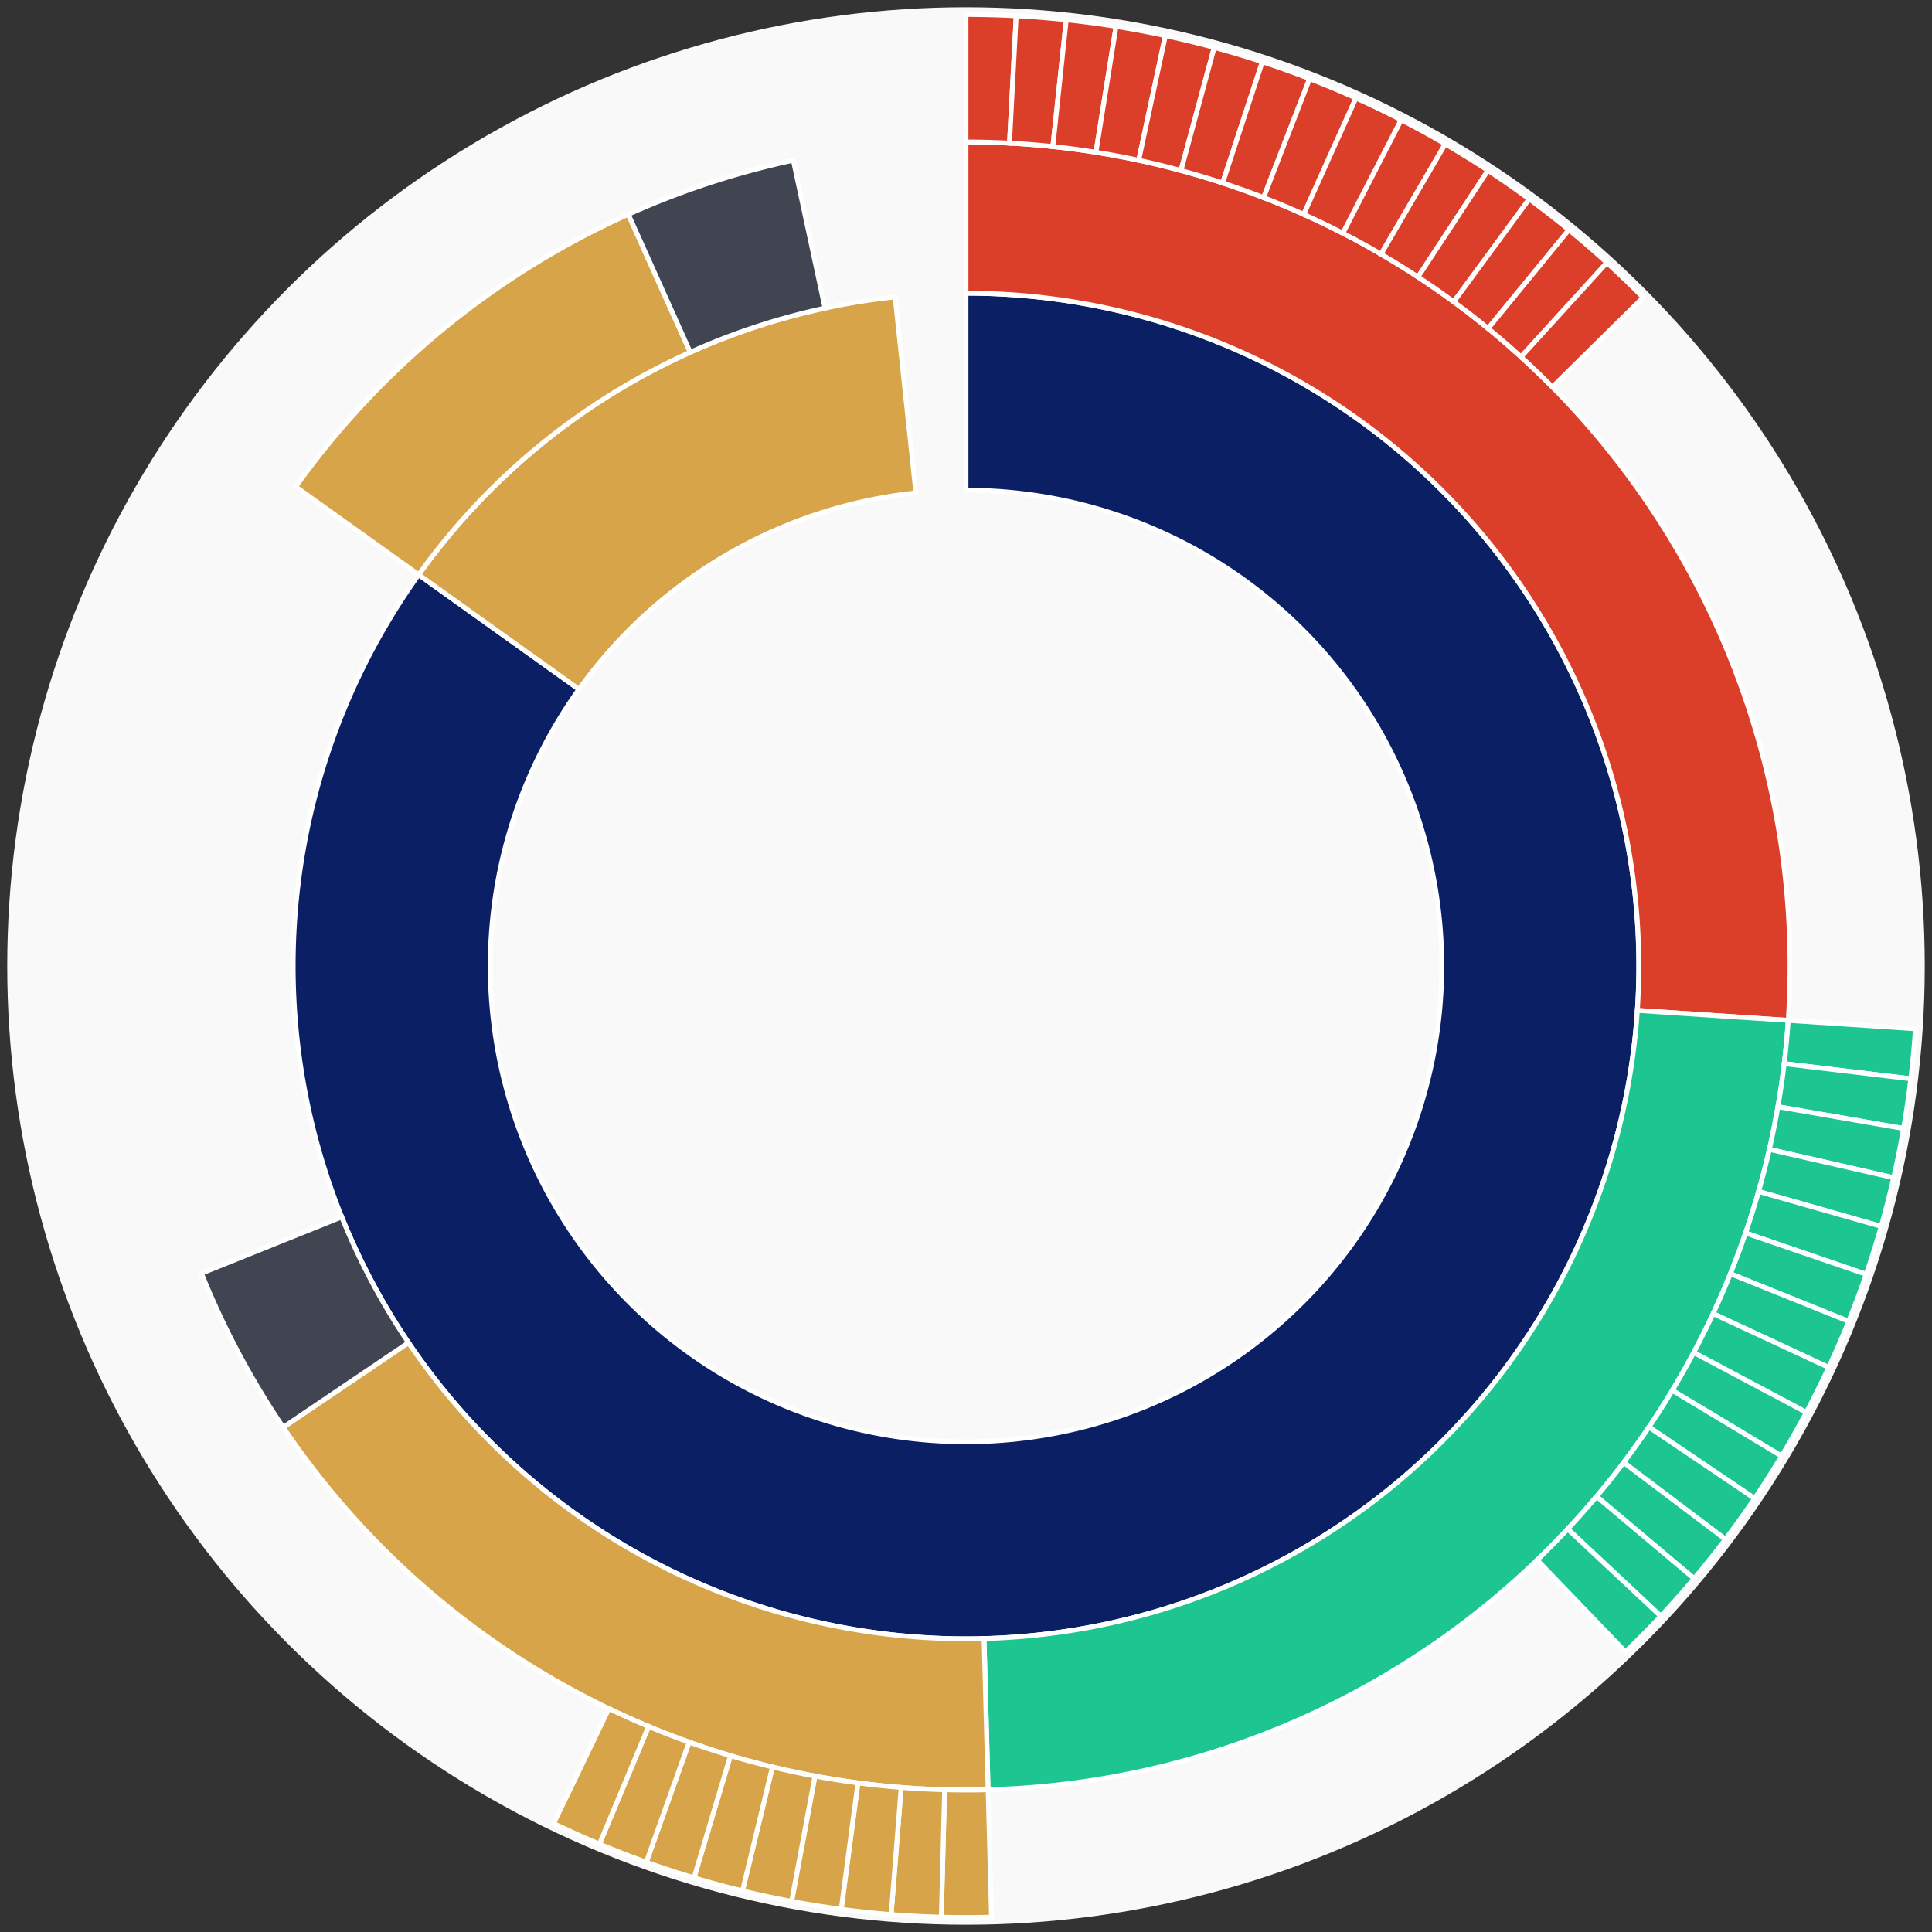 <svg xmlns="http://www.w3.org/2000/svg" width="400" height="400" id="block-7908264"><rect width="100%" height="100%" fill="#333333" stroke="none"/><g id="burst-container" transform="translate(200,200)"><circle r="197" style="fill: #f9f9f9; stroke: #f9f9f9; stroke-width: 3; opacity: 1;" id="circle-base"></circle><path display="none" d="M6.031385485800715e-15,-98.5A98.5,98.5,0,1,1,-6.031385485800715e-15,98.5A98.5,98.5,0,1,1,6.031385485800715e-15,-98.5Z" fill-rule="evenodd" id="p-type-root" style="stroke: #fff; opacity: 1;"></path><path d="M8.529667153919608e-15,-139.3A139.3,139.3,0,1,1,-113.318,-81.016L-80.128,-57.287A98.5,98.5,0,1,0,6.031385485800715e-15,-98.5Z" fill-rule="evenodd" style="fill: #0B1F65; stroke: #fff; opacity: 1;" id="p-type-data"></path><path d="M-113.318,-81.016A139.3,139.3,0,0,1,-14.678,-138.525L-10.379,-97.952A98.5,98.5,0,0,0,-80.128,-57.287Z" fill-rule="evenodd" style="fill: #D7A449; stroke: #fff; opacity: 1;" id="p-type-value"></path><path d="M1.0446666101440332e-14,-170.607A170.607,170.607,0,0,1,170.235,11.257L138.996,9.192A139.3,139.3,0,0,0,8.529667153919608e-15,-139.3Z" fill-rule="evenodd" style="fill: #DB3F29; stroke: #fff; opacity: 1;" id="p-type-functions"></path><path d="M170.235,11.257A170.607,170.607,0,0,1,4.574,170.546L3.735,139.25A139.3,139.3,0,0,0,138.996,9.192Z" fill-rule="evenodd" style="fill: #1DC690; stroke: #fff; opacity: 1;" id="p-type-logs"></path><path d="M4.574,170.546A170.607,170.607,0,0,1,-141.365,95.512L-115.424,77.985A139.3,139.3,0,0,0,3.735,139.25Z" fill-rule="evenodd" style="fill: #D7A449; stroke: #fff; opacity: 1;" id="p-type-tokenTransfers"></path><path d="M-141.365,95.512A170.607,170.607,0,0,1,-158.297,63.631L-129.249,51.955A139.3,139.3,0,0,0,-115.424,77.985Z" fill-rule="evenodd" style="fill: #414552; stroke: #fff; opacity: 1;" id="p-type-ether"></path><path d="M-138.785,-99.224A170.607,170.607,0,0,1,-69.92,-155.621L-57.09,-127.064A139.3,139.3,0,0,0,-113.318,-81.016Z" fill-rule="evenodd" style="fill: #D7A449; stroke: #fff; opacity: 1;" id="p-type-tokenTransfers"></path><path d="M-69.92,-155.621A170.607,170.607,0,0,1,-35.754,-166.818L-29.193,-136.207A139.3,139.3,0,0,0,-57.09,-127.064Z" fill-rule="evenodd" style="fill: #414552; stroke: #fff; opacity: 1;" id="p-type-ether"></path><path d="M1.206277097160143e-14,-197A197,197,0,0,1,10.394,-196.726L9.001,-170.369A170.607,170.607,0,0,0,1.0446666101440332e-14,-170.607Z" fill-rule="evenodd" style="fill: #DB3F29; stroke: #fff; opacity: 1;" id="p-type-functions"></path><path d="M10.394,-196.726A197,197,0,0,1,20.758,-195.903L17.977,-169.657A170.607,170.607,0,0,0,9.001,-170.369Z" fill-rule="evenodd" style="fill: #DB3F29; stroke: #fff; opacity: 1;" id="p-type-functions"></path><path d="M20.758,-195.903A197,197,0,0,1,31.065,-194.535L26.903,-168.472A170.607,170.607,0,0,0,17.977,-169.657Z" fill-rule="evenodd" style="fill: #DB3F29; stroke: #fff; opacity: 1;" id="p-type-functions"></path><path d="M31.065,-194.535A197,197,0,0,1,41.285,-192.625L35.754,-166.818A170.607,170.607,0,0,0,26.903,-168.472Z" fill-rule="evenodd" style="fill: #DB3F29; stroke: #fff; opacity: 1;" id="p-type-functions"></path><path d="M41.285,-192.625A197,197,0,0,1,51.391,-190.179L44.506,-164.7A170.607,170.607,0,0,0,35.754,-166.818Z" fill-rule="evenodd" style="fill: #DB3F29; stroke: #fff; opacity: 1;" id="p-type-functions"></path><path d="M51.391,-190.179A197,197,0,0,1,61.353,-187.203L53.133,-162.122A170.607,170.607,0,0,0,44.506,-164.7Z" fill-rule="evenodd" style="fill: #DB3F29; stroke: #fff; opacity: 1;" id="p-type-functions"></path><path d="M61.353,-187.203A197,197,0,0,1,71.144,-183.705L61.613,-159.093A170.607,170.607,0,0,0,53.133,-162.122Z" fill-rule="evenodd" style="fill: #DB3F29; stroke: #fff; opacity: 1;" id="p-type-functions"></path><path d="M71.144,-183.705A197,197,0,0,1,80.737,-179.696L69.92,-155.621A170.607,170.607,0,0,0,61.613,-159.093Z" fill-rule="evenodd" style="fill: #DB3F29; stroke: #fff; opacity: 1;" id="p-type-functions"></path><path d="M80.737,-179.696A197,197,0,0,1,90.105,-175.186L78.034,-151.715A170.607,170.607,0,0,0,69.92,-155.621Z" fill-rule="evenodd" style="fill: #DB3F29; stroke: #fff; opacity: 1;" id="p-type-functions"></path><path d="M90.105,-175.186A197,197,0,0,1,99.223,-170.188L85.929,-147.387A170.607,170.607,0,0,0,78.034,-151.715Z" fill-rule="evenodd" style="fill: #DB3F29; stroke: #fff; opacity: 1;" id="p-type-functions"></path><path d="M99.223,-170.188A197,197,0,0,1,108.063,-164.716L93.586,-142.648A170.607,170.607,0,0,0,85.929,-147.387Z" fill-rule="evenodd" style="fill: #DB3F29; stroke: #fff; opacity: 1;" id="p-type-functions"></path><path d="M108.063,-164.716A197,197,0,0,1,116.603,-158.785L100.981,-137.512A170.607,170.607,0,0,0,93.586,-142.648Z" fill-rule="evenodd" style="fill: #DB3F29; stroke: #fff; opacity: 1;" id="p-type-functions"></path><path d="M116.603,-158.785A197,197,0,0,1,124.818,-152.412L108.096,-131.993A170.607,170.607,0,0,0,100.981,-137.512Z" fill-rule="evenodd" style="fill: #DB3F29; stroke: #fff; opacity: 1;" id="p-type-functions"></path><path d="M124.818,-152.412A197,197,0,0,1,132.685,-145.614L114.909,-126.106A170.607,170.607,0,0,0,108.096,-131.993Z" fill-rule="evenodd" style="fill: #DB3F29; stroke: #fff; opacity: 1;" id="p-type-functions"></path><path d="M132.685,-145.614A197,197,0,0,1,140.183,-138.411L121.402,-119.868A170.607,170.607,0,0,0,114.909,-126.106Z" fill-rule="evenodd" style="fill: #DB3F29; stroke: #fff; opacity: 1;" id="p-type-functions"></path><path d="M196.571,12.999A197,197,0,0,1,195.611,23.352L169.404,20.223A170.607,170.607,0,0,0,170.235,11.257Z" fill-rule="evenodd" style="fill: #1DC690; stroke: #fff; opacity: 1;" id="p-type-logs"></path><path d="M195.611,23.352A197,197,0,0,1,194.107,33.64L168.101,29.133A170.607,170.607,0,0,0,169.404,20.223Z" fill-rule="evenodd" style="fill: #1DC690; stroke: #fff; opacity: 1;" id="p-type-logs"></path><path d="M194.107,33.64A197,197,0,0,1,192.061,43.834L166.33,37.961A170.607,170.607,0,0,0,168.101,29.133Z" fill-rule="evenodd" style="fill: #1DC690; stroke: #fff; opacity: 1;" id="p-type-logs"></path><path d="M192.061,43.834A197,197,0,0,1,189.481,53.906L164.096,46.684A170.607,170.607,0,0,0,166.33,37.961Z" fill-rule="evenodd" style="fill: #1DC690; stroke: #fff; opacity: 1;" id="p-type-logs"></path><path d="M189.481,53.906A197,197,0,0,1,186.373,63.828L161.404,55.276A170.607,170.607,0,0,0,164.096,46.684Z" fill-rule="evenodd" style="fill: #1DC690; stroke: #fff; opacity: 1;" id="p-type-logs"></path><path d="M186.373,63.828A197,197,0,0,1,182.746,73.572L158.263,63.715A170.607,170.607,0,0,0,161.404,55.276Z" fill-rule="evenodd" style="fill: #1DC690; stroke: #fff; opacity: 1;" id="p-type-logs"></path><path d="M182.746,73.572A197,197,0,0,1,178.61,83.111L154.681,71.976A170.607,170.607,0,0,0,158.263,63.715Z" fill-rule="evenodd" style="fill: #1DC690; stroke: #fff; opacity: 1;" id="p-type-logs"></path><path d="M178.61,83.111A197,197,0,0,1,173.977,92.418L150.668,80.037A170.607,170.607,0,0,0,154.681,71.976Z" fill-rule="evenodd" style="fill: #1DC690; stroke: #fff; opacity: 1;" id="p-type-logs"></path><path d="M173.977,92.418A197,197,0,0,1,168.858,101.469L146.236,87.874A170.607,170.607,0,0,0,150.668,80.037Z" fill-rule="evenodd" style="fill: #1DC690; stroke: #fff; opacity: 1;" id="p-type-logs"></path><path d="M168.858,101.469A197,197,0,0,1,163.27,110.236L141.396,95.467A170.607,170.607,0,0,0,146.236,87.874Z" fill-rule="evenodd" style="fill: #1DC690; stroke: #fff; opacity: 1;" id="p-type-logs"></path><path d="M163.27,110.236A197,197,0,0,1,157.226,118.697L136.162,102.794A170.607,170.607,0,0,0,141.396,95.467Z" fill-rule="evenodd" style="fill: #1DC690; stroke: #fff; opacity: 1;" id="p-type-logs"></path><path d="M157.226,118.697A197,197,0,0,1,150.745,126.826L130.549,109.835A170.607,170.607,0,0,0,136.162,102.794Z" fill-rule="evenodd" style="fill: #1DC690; stroke: #fff; opacity: 1;" id="p-type-logs"></path><path d="M150.745,126.826A197,197,0,0,1,143.844,134.603L124.572,116.57A170.607,170.607,0,0,0,130.549,109.835Z" fill-rule="evenodd" style="fill: #1DC690; stroke: #fff; opacity: 1;" id="p-type-logs"></path><path d="M143.844,134.603A197,197,0,0,1,136.542,142.005L118.249,122.98A170.607,170.607,0,0,0,124.572,116.57Z" fill-rule="evenodd" style="fill: #1DC690; stroke: #fff; opacity: 1;" id="p-type-logs"></path><path d="M5.282,196.929A197,197,0,0,1,-5.115,196.934L-4.43,170.549A170.607,170.607,0,0,0,4.574,170.546Z" fill-rule="evenodd" style="fill: #D7A449; stroke: #fff; opacity: 1;" id="p-type-tokenTransfers"></path><path d="M-5.115,196.934A197,197,0,0,1,-15.498,196.389L-13.422,170.078A170.607,170.607,0,0,0,-4.43,170.549Z" fill-rule="evenodd" style="fill: #D7A449; stroke: #fff; opacity: 1;" id="p-type-tokenTransfers"></path><path d="M-15.498,196.389A197,197,0,0,1,-25.838,195.298L-22.377,169.133A170.607,170.607,0,0,0,-13.422,170.078Z" fill-rule="evenodd" style="fill: #D7A449; stroke: #fff; opacity: 1;" id="p-type-tokenTransfers"></path><path d="M-25.838,195.298A197,197,0,0,1,-36.106,193.663L-31.269,167.717A170.607,170.607,0,0,0,-22.377,169.133Z" fill-rule="evenodd" style="fill: #D7A449; stroke: #fff; opacity: 1;" id="p-type-tokenTransfers"></path><path d="M-36.106,193.663A197,197,0,0,1,-46.273,191.488L-40.074,165.834A170.607,170.607,0,0,0,-31.269,167.717Z" fill-rule="evenodd" style="fill: #D7A449; stroke: #fff; opacity: 1;" id="p-type-tokenTransfers"></path><path d="M-46.273,191.488A197,197,0,0,1,-56.312,188.78L-48.767,163.489A170.607,170.607,0,0,0,-40.074,165.834Z" fill-rule="evenodd" style="fill: #D7A449; stroke: #fff; opacity: 1;" id="p-type-tokenTransfers"></path><path d="M-56.312,188.78A197,197,0,0,1,-66.193,185.546L-57.325,160.688A170.607,170.607,0,0,0,-48.767,163.489Z" fill-rule="evenodd" style="fill: #D7A449; stroke: #fff; opacity: 1;" id="p-type-tokenTransfers"></path><path d="M-66.193,185.546A197,197,0,0,1,-75.89,181.796L-65.723,157.44A170.607,170.607,0,0,0,-57.325,160.688Z" fill-rule="evenodd" style="fill: #D7A449; stroke: #fff; opacity: 1;" id="p-type-tokenTransfers"></path><path d="M-75.89,181.796A197,197,0,0,1,-85.376,177.539L-73.938,153.753A170.607,170.607,0,0,0,-65.723,157.44Z" fill-rule="evenodd" style="fill: #D7A449; stroke: #fff; opacity: 1;" id="p-type-tokenTransfers"></path></g></svg>